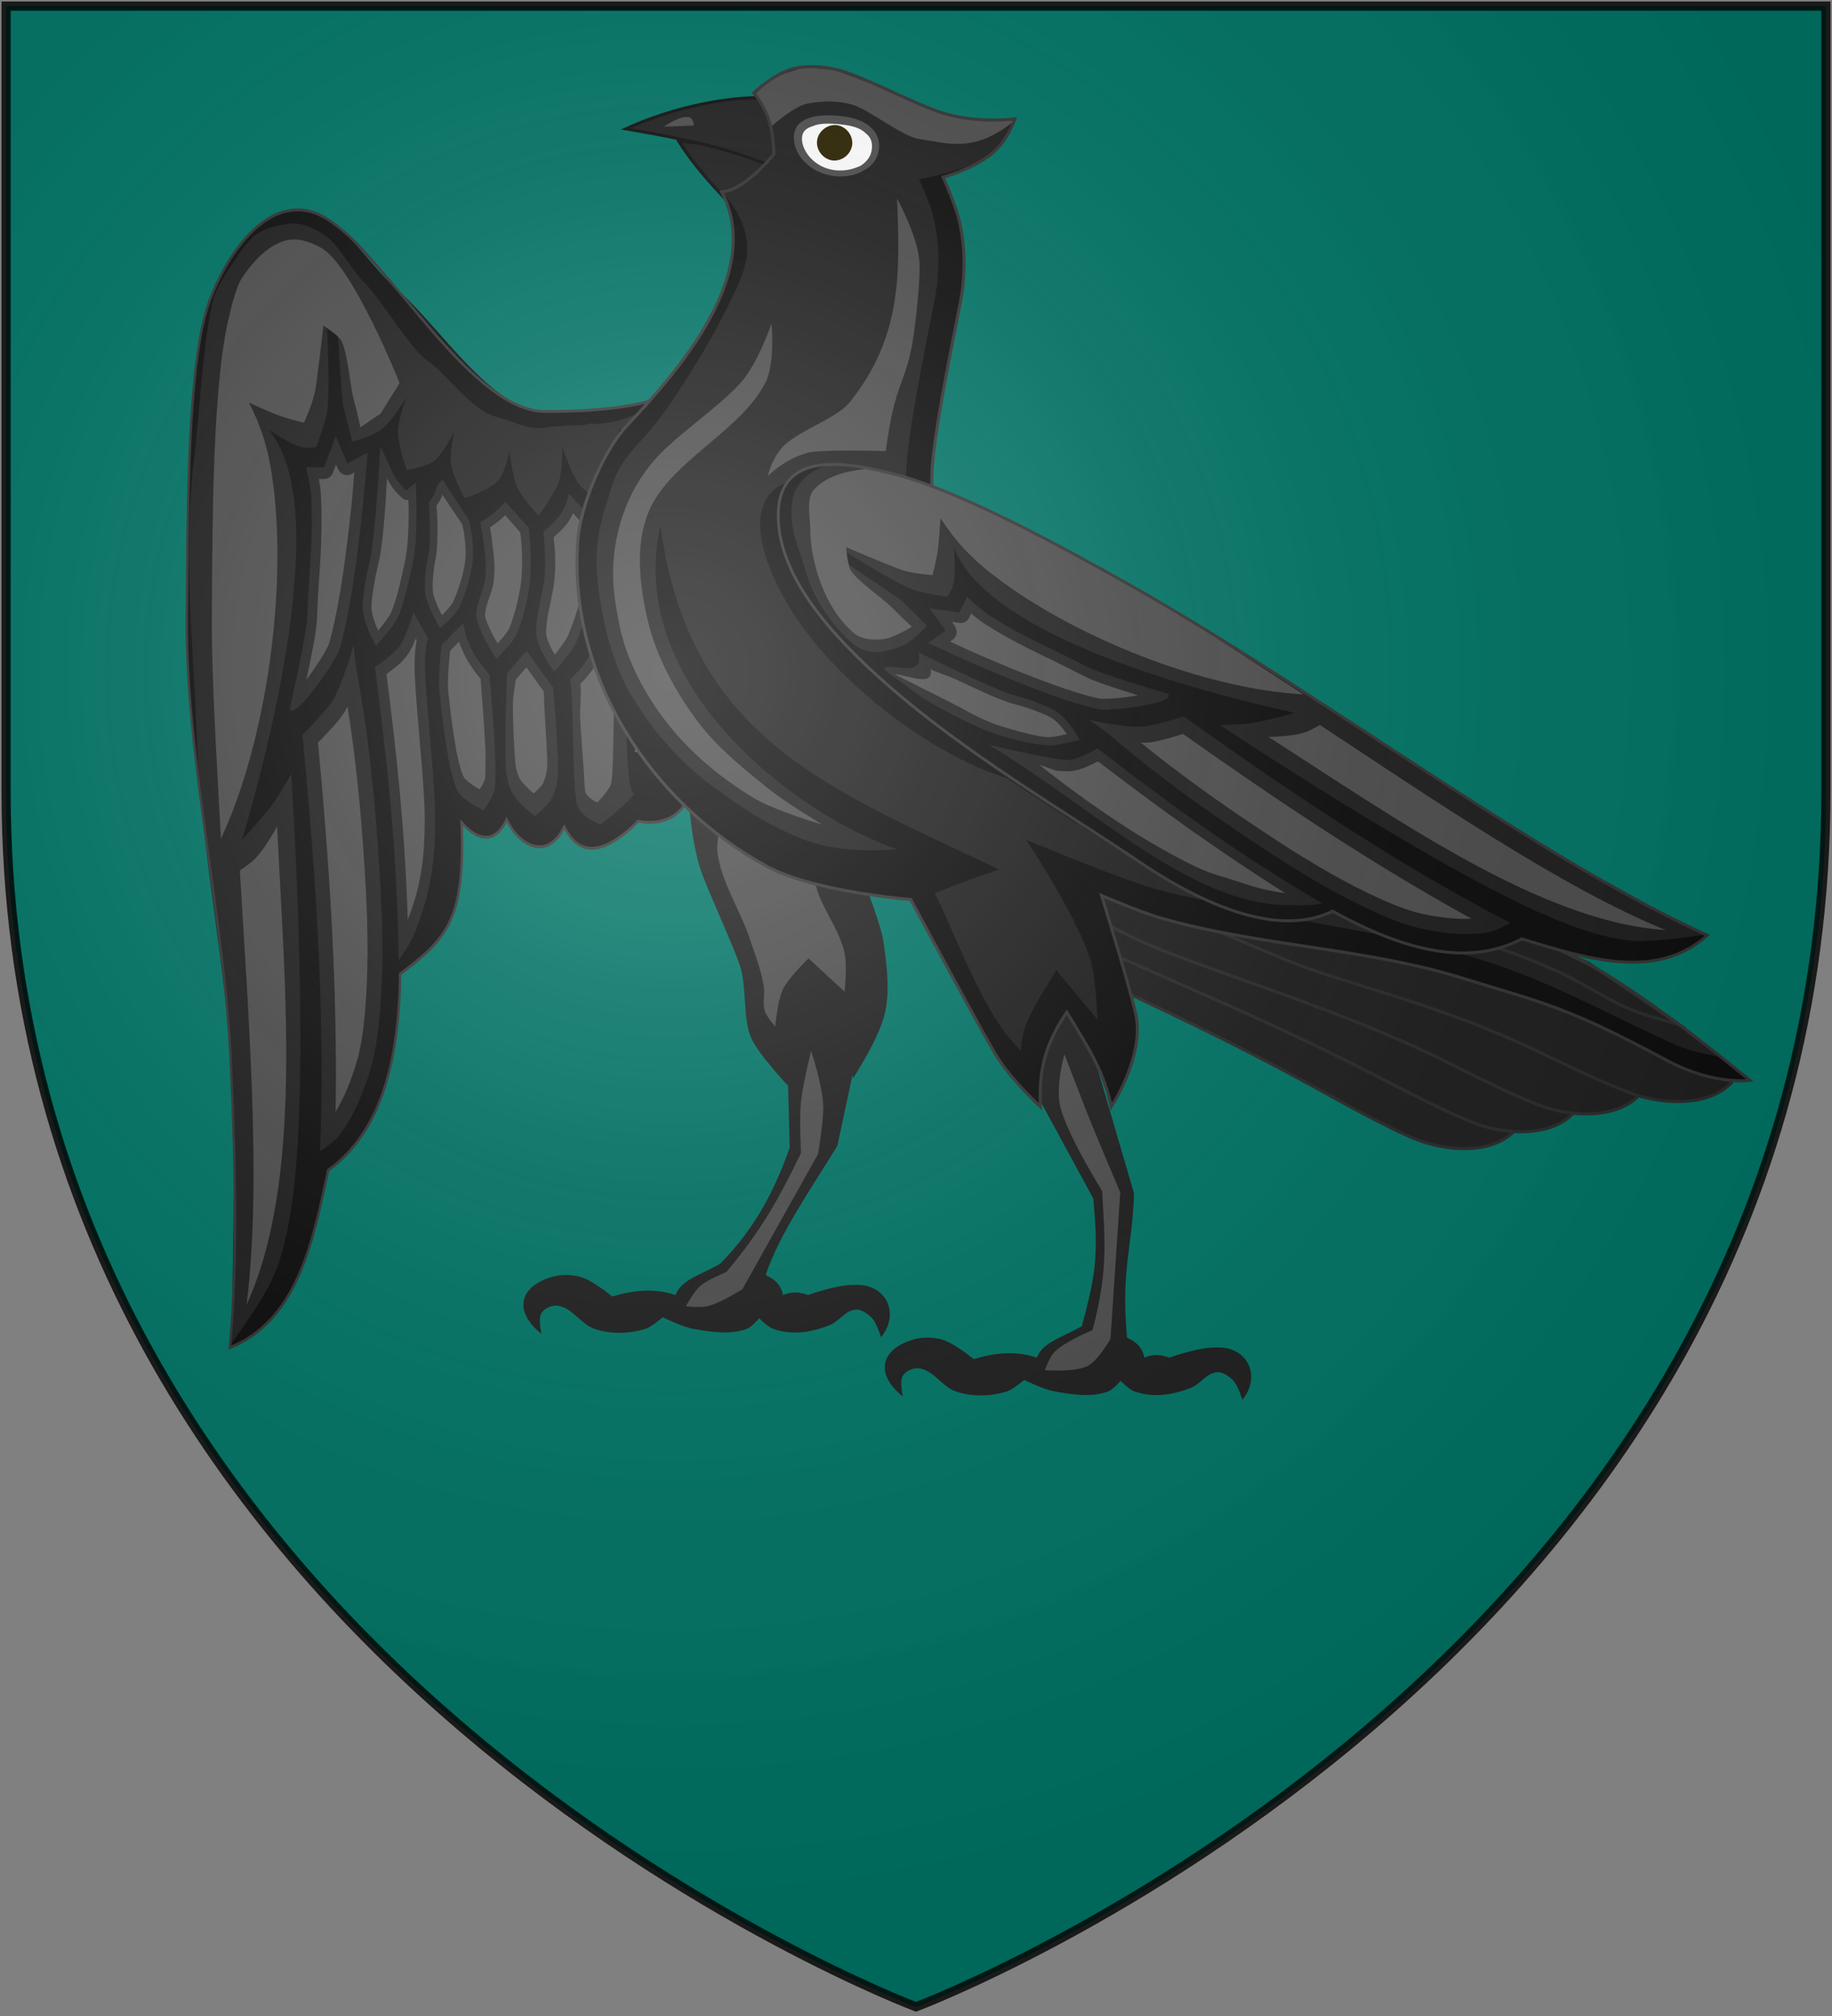 <?xml version="1.0" encoding="utf-8"?>
<!-- Generator: Adobe Illustrator 25.3.0, SVG Export Plug-In . SVG Version: 6.00 Build 0)  -->
<svg version="1.1" id="Layer_1" xmlns="http://www.w3.org/2000/svg" xmlns:xlink="http://www.w3.org/1999/xlink" x="0px" y="0px"
	 viewBox="0 0 600 660" style="enable-background:new 0 0 600 660;" xml:space="preserve">
<rect x="0" y="0" width="600" height="660" fill="#808080" stroke="none"/>
<style type="text/css">
	.st0{fill:#007365;}
	.st1{fill:#0C0C0C;}
	.st2{fill:#1E1E1E;}
	.st3{fill:#1668E2;}
	.st4{fill:#4286EC;}
	.st5{fill:#4C4C4C;}
	.st6{fill:none;stroke:#333333;stroke-miterlimit:10;}
	.st7{fill:#1E1E1E;stroke:#2B2B2B;stroke-miterlimit:10;}
	.st8{fill:#1E1E1E;stroke:#0F0F0F;}
	.st9{fill:#FFFFFF;}
	.st10{fill:#2B2200;}
	.st11{opacity:0.8;}
	.st12{fill:url(#shield_2_);stroke:#000000;stroke-width:3;}
</style>
<g id="bg">
	<path id="shield" class="st0" d="M2,2v257c0,286,298,398,298,398s298-112,298-398V2H2z"/>
</g>
<g id="layer1" transform="translate(-472.603,278.272)">
	<g id="g34921" transform="translate(0,-7.906)">
		<g id="g28316" transform="translate(0,-1)">
		</g>
		<g id="g28303" transform="translate(0,-1)">
		</g>
	</g>
	<g id="g6659" transform="translate(0,-0.027)">
		<g id="g6663" transform="translate(0,10.802)">
		</g>
	</g>
	<g id="g11618-9-0-2" transform="matrix(1.127,0,0,1.127,186.794,233.424)">
	</g>
	<g id="g6663-8" transform="matrix(1.145,0,0,1.145,1430.151,21.315)">
	</g>
	<g id="g4394">
		<g id="g6005" transform="translate(1070.981,319.415)">
			<g id="g4085">
				<g id="g5921" transform="matrix(-0.426,0.769,0.661,0.543,360.629,-2077.113)">
					<path id="path4466" class="st1" d="M1954.4,178.5c3.5-9.1,3.1-7,22.6-18.7c14.8-8.8,30.6-30.3,38.6-41.7
						c12.6-17.8,0.4-51.7-0.2-73.4c-0.3-11.8-4.9-24-3.9-35.8c2.5-28.5,40.3-29.5,58.1-24.5c24.3,6.9,65.8,33.9,92.5,50.7
						c41.3,26.1,77.6,68.4,119.4,98.8c28.9,21,57.1,40.1,83.7,53.5c-23.8,17.5-49.7,8.8-75.5,0c-23.8,10.8-48.9,3.7-74.7-12.5
						c-21.4,9.2-31.4,12.2-59.1-7.6c1.3,7.5-0.7,15.6-11.7,14.8c4.6,8.8,2.6,21.7-11.7,21c5.4,11.3-2,19-19.5,24.1
						c0,0-4.2,9.9-13.3,12.2c-16.1,4.2-45.3-15.5-64.7-26.9c-11.6,5.5-21.5,6.4-42.5-17c0,0-10.9,6.4-18.7,5.5
						c-6.2-0.8-14.1-2.3-17.1-7.8C1954.3,188.9,1952.6,183.2,1954.4,178.5L1954.4,178.5z"/>
					<g id="g5400">
						<path id="path5239" class="st2" d="M2087.3,27.6c-0.9,7.4-1.4,15.1-6.5,19.4c0,0-7.1-1.2-11.3-2.4c-8-2.4-35.3-23.3-35.3-23.3
							s5.3,9.1,9.7,12.6c3,2.4,17.2,12.9,19.1,15.1c2.9,3.5,7.7,9.3,7.7,9.3s-6.4,5.9-10.9,7.7c-4.8,1.9-15.4,2.4-15.4,2.4
							s8.6,1,12.6,3.6c3.6,2.4,8.9,10.1,8.9,10.1s-5.6,6.2-9.3,7.7c-4.1,1.7-13.4,1.2-13.4,1.2s7.4,2.5,10.1,4.9
							c3.5,3.1,6.9,11.3,6.9,11.3s-8.3,7.1-13.4,8.1c-3.6,0.7-10.9-1.6-10.9-1.6s6.5,5.6,8.5,9.3c2.1,3.8,3.2,12.6,3.2,12.6
							s-10.4,1.5-15.4,0.4c-3.8-0.9-10.5-5.3-10.5-5.3s5.7,7.9,6.9,12.6c0.9,3.5,0,10.9,0,10.9s-9.4,0.9-13.8-0.4
							c-4.5-1.3-12.2-7.3-12.2-7.3s6,15.4,6.9,19c-2.6,5.9-19.3,4.2-21.4-3.6c-1-3.6-0.5-6.2,8.4-13.8c8.9-5.7,17.7-20.6,24.1-27.2
							c4.2-4.4,5.4-11.6,7.8-17.2c4.9-11.3-0.2-23.1,0.6-35.4c0.5-8-7-27.8-7.7-35.8c-0.6-7-5.1-16-4.3-23c0.5-4.5,1.6-9.4,4.5-13
							c3.7-4.6,9.6-10.2,15.4-11.3c5.1-1,19.8-2.6,24.9-1.3c13.2,3.3,39.3,18,51.7,23.6c30.5,13.8,53.4,33.9,83.2,55.1
							c33.2,23.6,63.2,57.3,96.8,80.3c23.2,15.9,70.2,44.2,70.2,44.2s-18.3,2.4-27.4,1.9c-10.9-0.6-23-5.1-33.6-10.1
							c-43.4-20.2-120.1-78.8-120.1-78.8s8.4,0,12.5-0.5c6.3-0.8,18.7-3.8,18.7-3.8c-28.7-7-61.9-17.2-87.2-30.3
							C2105.7,54.9,2090.3,42.1,2087.3,27.6L2087.3,27.6z"/>
						<path id="path5243" class="st3" d="M1984.1,183.7c0,0,14.6,13.7,23.3,18.1c5.5,2.8,15.9,5.4,22.1,6c3.4,0.3,11.7-3.5,11.7-3.5
							s-2.1-5.7-5.2-10.8c-2.1-3.5-11-8.8-14.3-11.2c-4.7-3.3-11.8-7.7-17.3-9.5c-4.6-1.5-12.1-2.6-12.1-2.6l0.9,11.7L1984.1,183.7z
							"/>
						<path id="path5245" class="st3" d="M2014.8,170.3c0,0,12.1,11.5,21.6,16.4c5.5,2.8,10.2,5.7,16.2,6.9c4,0.8,14.3-0.9,14.3-0.9
							s-2.7-11.3-6.5-15.5c-3.1-3.5-7.6-4-11.9-6c-7.1-3.4-14.7-11.2-14.7-11.2c-6.8,1.7-13.5,2.5-20.3-0.4L2014.8,170.3z"/>
						<path id="path5245-1" class="st2" d="M2035.6,154.3c0,0,10.4,9.2,20.2,13.4c5.7,2.4,13.4,3.8,19.5,4.6
							c4,0.5,14.1-1.9,14.1-1.9s-1.9-8.7-6-12.7c-3.4-3.2-12.3-5.6-16.7-7.3c-7.4-2.9-15.5-10.1-15.5-10.1
							c-6.6,2.2-10.3,3.9-17.3,1.5L2035.6,154.3z"/>
						<path id="path5245-10" class="st2" d="M2053.5,134.6c0,0,8.1,7.2,16.7,11.1c5,2.2,11.7,4.2,17.1,4.8
							c3.5,0.4,12.3-2.2,12.3-2.2s-3.3-10.5-7-14.3c-3-3-9.4-2.9-13.2-4.4c-6.5-2.6-15.9-12.6-15.9-12.6c-3.6,2.2-6.7,3.3-12,4.8
							L2053.5,134.6z"/>
						<path id="path5245-10-1" class="st2" d="M2065.7,112.9c0,0,5.9,7.1,13.4,9.9c4.4,1.6,10.3,2.9,14.8,3.1
							c3,0.1,10.3-2.6,10.3-2.6s-3.4-8.8-6.8-11.7c-2.7-2.4-7.7-4.7-11.1-5.8c-5.7-1.8-16.2-10-16.2-10c-5.3,1.2-5.5-1.3-10,0.3
							L2065.7,112.9z"/>
						<path id="path5245-10-1-5" class="st2" d="M2067.5,87.6c0,0,14.8,11.1,24.7,14.3c5.7,1.8,13.9,4.8,19.9,5
							c3.9,0.1,12.6-2.1,12.6-2.1s-3-7.8-7.4-11.3c-3.6-2.8-11.5-5.5-15.9-6.8c-7.4-2.1-35.9-17.9-35.9-17.9c2.6,6.6,6.6,9.9,6.5,17
							L2067.5,87.6z"/>
						<path id="path5348" class="st2" d="M2163.6,87.2c0,0-24.8-7.8-31-11.4c-13.1-7.6-24.1-12.4-36.2-21.4c-2.7-2-7.1-7.1-7.1-7.1
							l-4.3,6.2l-11.9-1.9l5.2,9.1l-8.1,4.8c0,0,43.4,22.9,64.8,27.6C2139.7,94,2168.2,90.9,2163.6,87.2L2163.6,87.2z"/>
						<path id="path5350" class="st3" d="M2093.6,213.1c-17.1,18.7-32.8,8.6-53.4-3.4c0,0,5.3,0.2,6.2-1.7c2-4-2.4-11-2.4-11
							s7.9,2.3,13.4,2.4c3.5,0.1,10.3-0.3,10.3-0.3C2077.4,202.8,2084.7,208.1,2093.6,213.1z"/>
						<path id="path5352" class="st2" d="M2104.6,220.8c4.1,0.2,18.4-5.8,18.4-5.8s2.8-7.7,0-11.6c-3.7-5.1-34.6-24-35-26.3
							c-7.8,2.9-14,2.6-19.6,1.2l4.8,17.2C2073.1,195.5,2113.9,220.8,2104.6,220.8z"/>
						<path id="path5354" class="st2" d="M2090,157l4.4,16c0,0,20.5,16.6,25.8,18.8c2.4,1,5,1.7,7.5,1.6c3-0.1,8.7-2.4,8.7-2.4
							s0.2-8-1.2-11.6c-1-2.5-2.7-4.7-4.8-6.4c-5.1-4.3-29-18.4-29-18.4L2090,157z"/>
						<path id="path5356" class="st2" d="M2106,149c0,0,20.9,16.8,27,20.3c2,1.1,3.8,2.7,6,3.2c2.6,0.6,8,0,8,0s2.1-8.2,0.8-12
							c-2.2-6.4-19.8-21.2-25-25.5c-4.3-3.6-14-8-14-8l-11.6,3.2C2104.7,138,2104.4,143.2,2106,149L2106,149z"/>
						<path id="path5358" class="st2" d="M2110,121c0,0,4.8,1.2,11.8,6.3c11.5,8.5,28.7,23.4,39.1,30.1c5.7,3.7,11.7,7.2,18,9.6
							c6.8,2.6,14,4.4,21.2,5.2c5,0.5,11.2-0.4,11.2-0.4c-32.8-21.8-56.7-42.6-80.1-63.3c0,0-8.2,4.1-12.4,4.4
							c-4.5,0.4-12.8-1.6-12.8-1.6L2110,121z"/>
						<path id="path5360" class="st2" d="M2129.9,97.1c0,0,5.2,4.1,7.6,6.6c16.1,16.3,33.9,30.9,52.2,44.7c12.1,9.2,24.7,18,38,25.1
							c7,3.7,14.3,7.3,22,9.2c8.7,2.1,17.8,3.2,26.7,2c3.4-0.5,9.8-3.6,9.8-3.6c-41.1-23.7-79.7-53.4-117.7-84.5
							c0,0-12.7,3.6-17.3,3.8C2143.1,100.5,2129.9,97.1,2129.9,97.1z"/>
					</g>
					<g id="g5897">
						<path id="path5452" class="st4" d="M1996.7,175.3l0.5,6.4c0.1,2-1.2,3.8-3.2,4.2l-1.1,0.2c1.1,0.9,1,0.9,2.2,2
							c4.6,3.9,10.5,8.4,14.2,10.3c4.5,2.3,15.2,5,20.6,5.5c0,0,3.1-0.5,5.4-1.4c0.4-0.1,0.4-0.2,0.7-0.3c-0.8-1.9-2-4.3-3.4-6.5
							c-0.3-0.4-2.9-2.9-5.6-4.9s-5.7-3.9-7.6-5.2c-4.4-3.2-11.7-7.4-16.3-9C2001,175.9,1999.2,175.7,1996.7,175.3z"/>
						<path id="path5473" class="st4" d="M2032.6,164.2c-4.6,1-9.5,1.6-14.5,0.7l0.4,3.5c1.5,1.4,11.9,10.8,19.7,14.9
							c5.6,2.9,9.9,5.5,15.2,6.5c0.8,0.2,4.5,0.1,7.5-0.2c0.5-0.1,0.5-0.1,1-0.1c-0.2-0.8-0.2-0.7-0.5-1.6c-1.1-3.2-2.8-6.8-3.9-8
							c-2-2.2-5.7-2.7-10.7-5.1C2039.9,171.4,2034.5,166.1,2032.6,164.2z"/>
						<path id="path5493" class="st4" d="M2050.3,202.2c0.6,2.2,0.9,4.7-0.4,7.4c-0.2,0.3-0.4,0.5-0.6,0.7c7.2,4.1,14,7.6,19.7,8.7
							c6.4,1.2,11.9,0.1,18.2-5.3c-6.9-4-13.1-7.9-20.2-10.9c-1.2,0.1-6.1,0.3-9.5,0.3C2055,203.1,2052.6,202.6,2050.3,202.2z"/>
						<path id="path5515" class="st5" d="M2086.7,181.6c-4.7,1.4-8.9,1.8-12.8,1.5l2.7,9.6c0.9,0.6,3.1,1.9,7.2,3.9
							c4.9,2.3,22.2,14.2,25.5,14.4c1.2,0.1,4-0.3,6.2-0.8c0.7-0.2,1.3-0.3,1.8-0.4c0.2-0.6,0.3-0.7,0.4-1.6c0.3-2,0-3.9-0.3-4.3
							c-0.3-0.4-1.9-1.8-3.9-3.2c-2-1.3-15.7-12.3-18.1-13.7s-4.8-2.7-6.7-3.9C2088.1,182.6,2087.4,182.1,2086.7,181.6z"/>
						<path id="path5536" class="st5" d="M2050.3,144.8c-2.3,0.8-4.5,1.6-7,2c-1.5,0.2-3,0.3-4.7,0.1l0.7,5.2
							c1.6,1.3,10,8.4,18,11.9c5,2.1,12.5,3.6,18.4,4.3c0.8,0.1,4.5-0.2,7.4-0.7c0.5-0.1,0.8-0.1,1.2-0.2c-0.1-0.2,0-0.2-0.1-0.4
							c-0.9-2.4-2.3-5.1-3.6-6.3c-0.8-0.7-3.6-2.2-6.6-3.3c-3-1.1-6.3-2.1-8.8-3.1C2058.1,151.5,2052.4,146.7,2050.3,144.8
							L2050.3,144.8z"/>
						<path id="path5557" class="st5" d="M2062.7,121.3c-2.2,1.1-4.6,2.1-7.2,2.9l1.4,8.4c1.2,1.1,7.7,6.6,14.8,9.8
							c4.6,2,11.3,4,16,4.5c0.6,0.1,3.7-0.3,6.2-0.9c0.5-0.1,0.5-0.1,0.9-0.2c-0.3-0.8-0.3-0.9-0.7-1.9c-1.2-2.9-3.1-6.3-4.1-7.4
							c-0.6-0.6-2.3-1.3-4.5-1.8c-2.3-0.5-4.9-0.7-7.5-1.8c-4.2-1.7-8.1-5-11.4-8C2065,123.6,2063.7,122.3,2062.7,121.3z"/>
						<path id="path5578" class="st5" d="M2101,158.8l-6.1,1.3l2.9,10.5c0.7,0.5,1.8,1.3,4.1,2.9c2.9,2,15.5,11.9,17.6,12.7
							c2.1,0.9,4.1,1.4,5.8,1.4c0.5,0,2.7-0.5,4.3-1.1c0.2-0.1,0.2-0.1,0.4-0.1c0-0.6,0-0.6,0-1.4c-0.1-2.3-0.5-5.1-0.8-5.9
							c-0.7-1.7-2-3.4-3.6-4.7c-1.8-1.5-15.1-11.5-18.8-13.1C2103.6,159.8,2101.7,159.1,2101,158.8z"/>
						<path id="path5599" class="st5" d="M2108.4,131l-4.8,1.3c3.9,5.7,4.8,10.4,5.7,14.4c1.1,0.7,18,14.4,23.4,17.5
							c2.4,1.4,4,2.6,5.1,2.9c0.4,0.1,2.4,0.2,3.9,0.1c0,0,0,0,0.1,0c0.1-0.7,0.2-0.7,0.3-1.6c0.3-2.3,0.3-5.1,0.1-5.7
							c-1.9-5.4-16.4-17.6-21.6-22C2117.4,135.4,2110.2,131.8,2108.4,131L2108.4,131z"/>
						<path id="path5680" class="st5" d="M2064.6,98.9l3.9,12.4c0.5,0.6,5.6,6.4,11.7,8.6c4,1.5,9.8,2.7,13.8,2.9
							c0.4,0,3.2-0.5,5.3-1.1c0.3-0.1,0.3-0.1,0.6-0.2c-0.3-0.6-0.2-0.6-0.6-1.4c-1.2-2.4-3-5.2-3.9-6c-2.1-1.8-7-4.2-9.9-5.2
							c-3.6-1.2-7.6-3.8-11.1-6.1c-2.9-2-4.6-3.3-5.2-3.8c-1.4,0.1-2.9,0.3-3.8,0.1C2065,98.9,2064.9,98.9,2064.6,98.9z"/>
						<path id="path5701" class="st5" d="M2073.1,77c1.2,2.5,2.1,5.4,2.1,9c0,0.9-0.3,1.7-0.9,2.3c1.4,1,1.5,1.2,3.6,2.5
							c4.8,3.1,10.9,6.6,15.3,8c5.8,1.9,14,4.7,19,4.9c1.3,0,4.4-0.4,7-0.9c0.3-0.1,0.3-0.1,0.6-0.1c-0.1-0.2-0.1-0.2-0.2-0.4
							c-1.2-2.2-3-4.7-4.5-5.9c-2.5-2-10.6-5-14.8-6.2c-4.7-1.3-13.3-5.7-21.4-10C2075.9,78.5,2075.6,78.3,2073.1,77z"/>
						<path id="path5722" class="st5" d="M2089.7,53.9l-1.3,1.8c-0.9,1.4-2.6,2.1-4.2,1.8l-2.9-0.5l0.7,1.2c1.2,2,0.5,4.6-1.5,5.8
							l-1.3,0.7c3.9,2,7.6,4.1,17.2,8.5c13.4,6.3,29.7,13.1,39.5,15.3c-0.1,0,2.8,0.2,5.9,0c2.9-0.2,6.4-0.5,9.7-1
							c-1.2-0.4-1.2-0.4-2.5-0.8c-7-2.4-14.5-5-18.5-7.4c-12.9-7.5-24.1-12.4-36.6-21.7C2092.4,56.6,2091,55.2,2089.7,53.9z"/>
						<path id="path5743" class="st5" d="M2130.5,113.7c-0.9,0.4-1,0.5-2.2,1c-2.7,1.1-5.8,2.4-9.1,2.6c-2,0.2-4.1,0-6.1-0.3
							l0.2,0.6c2.1,0.8,5.8,2.3,11.1,6.2c11.8,8.7,29.1,23.6,38.9,30c5.6,3.6,11.3,6.9,17.2,9.2c5.4,2.1,11.1,3.5,16.8,4.3
							C2171.1,149,2150.2,131.2,2130.5,113.7z"/>
						<path id="path5764" class="st5" d="M2167,103.3c-1.3,0.4-1.8,0.5-4,1.1c-3.9,1-7.9,2-11.6,2.2c-0.7,0-1.4-0.1-2.1-0.1
							c13.8,13.2,28.7,25.4,44.1,37c12,9.1,24.4,17.7,37.3,24.6c6.9,3.7,13.7,7,20.5,8.6c6.6,1.6,13.2,2.5,19.6,2.2
							C2234.7,156.7,2200.5,130.7,2167,103.3z"/>
						<path id="path5767" class="st5" d="M2201.4,105.2c14.7-0.1,16.8-2.1,21.8-4.4c39.1,29.3,86.5,66.7,125.5,84.2
							C2298.8,180.9,2246.9,138.4,2201.4,105.2L2201.4,105.2z"/>
						<path id="path4466-0-0" class="st5" d="M2043.7,26.5c0,0,13.7,6.5,20.3,9.2c4.6,1.9,12.8,2.5,12.8,2.5s1.9-4.4,3.2-7.8
							c1.6-4.1,4.1-14.7,4.1-14.7c4.6,9.5,9.3,15.9,18.5,24c27.2,24,75.6,45.7,115.9,48.7c-19.7-14.5-44.1-33.1-63.3-45.3
							c-26.6-16.8-68.2-43.8-92.5-50.7c0,0-8.7-2.9-13.1-2.6c-7.7,0.6-16,2.7-21.7,7.8c-3.7,3.4-5.6,8.6-6.4,13.5
							c-2.4,14.2,20.7,52.2,20.7,52.2l13.5-0.7l8.9-4.3c0,0-2.5-2.5-6.8-7.8c-2.6-3.2-13.2-11.6-14.2-15.7
							C2043.1,32.8,2043.7,26.5,2043.7,26.5L2043.7,26.5z"/>
						<path id="path5787-3-6-2" class="st2" d="M2026.1,152.1c0,0,0.4-3.1-0.1-5.6c-1-4.4-4.7-10.9-9.2-13
							c-10.5-1.9-11.8,7.5-8,13.5c1.2,1.9,3.8,3,6.1,3.7C2018.3,151.8,2026.1,152.1,2026.1,152.1L2026.1,152.1z"/>
						<path id="path5787-3-6-2-6" class="st2" d="M2043.9,133.4c0,0,0-3.1-1-5.5c-1.6-4.2-6.2-10.1-11-11.5
							c-10.7-0.3-10.6,9.1-5.9,14.5c1.5,1.7,4.2,2.4,6.6,2.8C2036.2,134.2,2043.9,133.4,2043.9,133.4L2043.9,133.4z"/>
						<path id="path5787-3-6-2-6-8" class="st2" d="M2057.9,106.9c0,0-1.3-2.8-3.1-4.7c-3.2-3.2-9.8-6.8-14.7-6.2
							c-9.9,4-6.1,12.6,0.4,15.6c2,1,4.8,0.5,7.2-0.1C2051.1,110.7,2057.9,106.9,2057.9,106.9L2057.9,106.9z"/>
						<path id="path5787-3-6-2-6-8-6" class="st2" d="M2062.8,82.5c0,0-1.5-2.7-3.4-4.5c-3.4-3-10.2-6.1-15.1-5.2
							c-9.6,4.7-5.2,13,1.4,15.6c2.1,0.8,4.8,0.2,7.2-0.6C2056.2,86.8,2062.8,82.5,2062.8,82.5L2062.8,82.5z"/>
					</g>
					<path id="path4466-0" class="st6" d="M1954.4,178.5c3.5-9.1,3.1-7,22.6-18.7c14.8-8.8,30.6-30.3,38.6-41.7
						c12.6-17.8,3.5-52.5-0.2-73.4c-2.4-13.6-4.9-24-3.9-35.8c2.5-28.5,40.3-29.5,58.1-24.5c24.3,6.9,65.8,33.9,92.5,50.7
						c41.3,26.1,77.6,68.4,119.4,98.8c28.9,21,57.1,40.1,83.7,53.5c-23.8,17.5-49.7,8.8-75.5,0c-23.8,10.8-48.9,3.7-74.7-12.5
						c-21.4,9.2-31.4,12.2-59.1-7.6c1.3,7.5-0.7,15.6-11.7,14.8c4.6,8.8,2.6,21.7-11.7,21c5.4,11.3-2,19-19.5,24.1
						c0,0-4.2,9.9-13.3,12.2c-16.1,4.2-45.3-15.5-64.7-26.9c-11.6,5.5-21.5,6.4-42.5-17c0,0-10.9,6.4-18.7,5.5
						c-6.2-0.8-14.1-2.3-17.1-7.8C1954.3,188.9,1952.6,183.2,1954.4,178.5L1954.4,178.5z"/>
				</g>
				<g id="g6313" transform="translate(-2480.581,-476.932)">
					<path id="path5172-2-3" class="st2" d="M2253.6,269.9c-0.5,18.2-4.3,24-2.3,47.3c3.4,1.4,5.2,3.7,5.7,6.5
						c3.2-1.3,5.7-0.9,8.2,0c0,0,9.7-3.5,15.2-3.3c10.5-0.6,15,9.5,8.7,17.1c0,0-1.4-4.6-3-6.3c-1.4-1.4-3.4-2.9-5.4-2.7
						c-3.4,0.3-5.3,3.9-8.7,5.2c-6.1,2.3-12,3.2-18.2,1.1c-1.8-0.6-4.6-3.5-4.6-3.5s-2.4,2.9-4.1,3.5c-5.4,2-11.7,1-17.4,0
						c-3.5-0.6-10.1-3.8-10.1-3.8s-3.5,3.1-5.7,3.8c-5.3,1.6-11.3,1.8-16.6,0c-4.5-1.5-7.4-7.1-12.2-7.6c-1.9-0.2-4.1,0.8-5.2,2.4
						c-1.2,1.9,0,6.8,0,6.8c-9.1-7.1-7.7-15.7,4.1-18.8c2.9-0.7,6.1-0.6,9,0.3c3.8,1.1,10.1,6.3,10.1,6.3c6.9-2.1,13.8-2.8,20.7-0.5
						c1.9-5.1,8.6-6.7,14.7-10.3c5.2-18.7,5.2-24.9,3.8-41.7l-23.4-43.1l6.2-35L2239,220L2253.6,269.9z"/>
					<path id="path6311" class="st5" d="M2240,314.7c5.7-21.1,3.7-32.4,3.2-45.5c0,0-11.7-18.7-13.8-27.9
						c-1.5-6.6,1.4-16.9,1.4-16.9s4.9,12.7,7.4,19.1c3.5,8.8,10.9,26.1,10.9,26.1l-3.2,48c0,0-4,7-7.4,8.8
						c-4.2,2.2-14.1,1.4-14.1,1.4s1.6-4.4,3.2-6C2231,318.4,2240,314.7,2240,314.7z"/>
				</g>
				<g id="g6307" transform="translate(-2474.437,-491.425)">
					<path id="path5172-2-3-1" class="st2" d="M2134.7,269.4l-0.8-30l7.6-25.5l17.7,13.3l-8.9,41.7c-8.9,14.4-19.1,29.1-23.5,42.3
						c3.4,1.4,5.2,3.7,5.7,6.5c3.2-1.3,5.7-0.9,8.2,0c0,0,9.7-3.5,15.2-3.3c10.5-0.6,15,9.5,8.7,17.1c0,0-1.4-4.6-3-6.3
						c-1.4-1.4-3.4-2.9-5.4-2.7c-3.4,0.3-5.3,3.9-8.7,5.2c-6.1,2.3-12,3.2-18.2,1.1c-1.8-0.6-4.6-3.5-4.6-3.5s-2.4,2.9-4.1,3.5
						c-5.4,2-11.7,1-17.4,0c-3.5-0.6-10.1-3.8-10.1-3.8s-3.5,3.1-5.7,3.8c-5.3,1.6-11.3,1.8-16.6,0c-4.5-1.5-7.4-7.1-12.2-7.6
						c-1.9-0.2-4.1,0.8-5.2,2.4c-1.2,1.9,0,6.8,0,6.8c-9.1-7.1-7.7-15.7,4.1-18.8c2.9-0.7,6.1-0.6,9,0.3c3.8,1.1,10.1,6.3,10.1,6.3
						c6.9-2.1,13.8-2.8,20.7-0.5c1.9-5.1,8.6-6.7,14.7-10.3C2123.7,295.5,2130.1,282.6,2134.7,269.4L2134.7,269.4z"/>
					<path id="path6305" class="st5" d="M2113.9,310.2c11.7-13.7,17.9-25.3,24.5-39c0,0-0.6-11.3,0-16.9c0.6-5.6,3.3-16.5,3.3-16.5
						s3.8,11.2,4,18.2c0.1,4.5-1.7,15.5-1.7,15.5l-24.8,44.3c0,0-7.4,4.7-11.6,5.6c-2.3,0.5-6.9,0-6.9,0s2.6-4.8,4.6-6.6
						C2107.7,312.7,2113.9,310.2,2113.9,310.2L2113.9,310.2z"/>
				</g>
				<g id="g3358" transform="translate(-4.5066287e-6,-28)">
					<g id="g6115" transform="translate(-2473.664,-468.62)">
						<path id="path6111" class="st2" d="M2133.4,254.4c0.2-9.9,1.2-19.8,7.9-29.7c7.5,9.7,11.5,18.6,13.4,27.2
							c0,0,8.6-13.1,10.4-21.3c1.7-7.5,0.6-15.4-0.4-23c-0.9-7-8.4-24.1-10.6-33.4c-3.7-15.7-2.4-23-2.4-23l-50.1-20.5
							c0,0-3.6,30.5,2.9,52.2c2,6.5,11.5,26.5,13.4,33.1c1.9,6.8,0.7,15.9,3.3,22.5C2123.3,243.7,2133.4,254.4,2133.4,254.4
							L2133.4,254.4z"/>
						<path id="path6113" class="st5" d="M2110.7,171.3c0,0-0.8,4.8-0.4,7.1c1.5,9.8,7.3,18.3,10.5,27.7c1.7,5.1,3.7,10.2,4.6,15.5
							c0.5,2.8-0.5,5.7,0.4,8.4c0.6,1.9,3.4,5,3.4,5s0.7-8.4,2.5-12.2c1.9-3.9,8.4-10.1,8.4-10.1l11.8,10.9c0,0,0.9-8.5,0-12.6
							c-1.5-7.2-6.4-13.2-8.8-20.1c-0.9-2.7-2.1-8.4-2.1-8.4s-10,0.9-14.3-0.4C2120.5,180.3,2110.7,171.3,2110.7,171.3L2110.7,171.3
							z"/>
					</g>
					<g id="g6299" transform="matrix(0.991,0.131,-0.131,0.991,-2444.556,-724.161)">
						<path id="path6119-0-3-8" class="st7" d="M2193.5,170.7c9.2,0.5,23.8,0.5,52.6,10c20.1,6.6,46.9,14.5,81.3,28
							c9.7,3.8,26.2,10.3,34.6,12c10.9,2.2,24.2,0.5,29.8-7.6l-62.3-27.8l-71.4-20L2193.5,170.7z"/>
						<path id="path6119-0-3" class="st7" d="M2211,167.5c9.3,0.2,24.4,0.2,53.4,8.9c20.2,6,46.6,13,81.4,25.5
							c9.8,3.5,26.5,9.6,34.9,11.1c10.9,1.9,24.2-0.1,29.6-8.4l-63-26.1l-94.9-24L2211,167.5z"/>
						<path id="path6119-0" class="st7" d="M2228.2,153.6c9.3,0.1,7.3,6.5,36.4,14.9c20.3,5.8,67,13.2,101.9,25.3
							c9.9,3.4,26.6,9.3,35,10.7c11,1.8,24.2-0.4,29.5-8.7l-63.3-25.3l-121-27L2228.2,153.6z"/>
						<path id="path6119" class="st7" d="M2260.4,156.1c9.3-0.1,20.7,3.7,50,11.6c20.4,5.4,50.7,7.4,85.7,18.9
							c9.9,3.2,26.8,8.9,35.2,10.1c11,1.6,24.2-0.8,29.3-9.2l-63.8-24.3l-72.4-16L2260.4,156.1z"/>
					</g>
					<g id="g6103" transform="matrix(0.991,0.131,-0.131,0.991,-2444.556,-738.161)">
						<g id="g5259-4-5" transform="matrix(1.103,0.31,-0.258,0.999,313.925,-589.113)">
							<path id="path5221-87-6" class="st8" d="M1632,45.6c-8.6-3.8-16.8-8-23.6-13.3c7.6-3.3,17.7-4.4,26.9-6.3l4.1,10.5L1632,45.6
								z"/>
							<path id="path5221-8-2-4-9" class="st5" d="M1639.5,35l-7.6,10.6c-8.6-3.8-16.8-8-23.6-13.3L1639.5,35z"/>
							<path id="path5221-8-6-1" class="st8" d="M1632,45.6c-8.6-3.8-16.8-8-23.6-13.3c7.6-3.3,17.7-4.4,26.9-6.3l4.1,10.5
								L1632,45.6z"/>
						</g>
						<path id="path6099" class="st8" d="M2118.2-52.1c-19.1-5.7-33.2-7-56.3-7.9c19.5-12.2,39.5-16.3,47.5-16.3L2118.2-52.1z"/>
						<path id="path6101" class="st5" d="M2074.1-62.3c0,0,5.1-4.8,8.1-4.1c1,0.2,1.7,2.4,1.7,2.4L2074.1-62.3z"/>
					</g>
					<path id="path4663-2-2-0-3" class="st1" d="M-285.5-383.3c-4.9-9.6-7.9-19.4-7.7-30.2c0.2-12.6,6.8-44,9.2-56.4
						c1.8-9,1.9-18-0.1-27c-1.2-5.5-5.4-14.8-5.4-14.8s9.2-2.4,15.6-7.4c5.7-4.5,7.9-11.7,7.9-11.7s-11.3,1.7-23-1.7
						c-8.7-2.5-25.2-11.5-33.9-14c-4.6-1.3-9.6-1.8-14.4-1c-6.7,1.1-14.2,8.2-14.2,8.2c5.7,7.2,6.3,13.4,6.6,20
						c-4.1,5.2-11.7,12.3-17.1,12.4c14.2,27.1-15.2,59.6-31.1,76.6c-7.7,8.3-15.1,25.9-16,37.2c-3.5,44.9,23.9,86.2,61.6,106.9
						c15.4,8.5,47.4,11,47.4,11s20.9,38.9,27.4,50.1c5,8.5,15.1,17.8,15.1,17.8c-0.7-13.3,2.1-21.2,8.6-31
						c7.4,12.1,11.5,19.5,14.6,30.9c0,0,11-16.7,8-30.3c-2.4-10.5-11.2-38.8-11.2-38.8s12.6,5.4,19.2,7.3
						c32.3,9.3,66.9,9.8,98.9,19.7c25.7,8,33.5,8.9,67.3,27.1c15.2,8.1,26.9,6.4,26.9,6.4s-34.1-28.5-54.3-38.8
						c-20.3-10.3-44.5-18.5-65.3-27.8C-212.6-312.6-256.5-326.5-285.5-383.3L-285.5-383.3z"/>
					<path id="path4663-2-2-0-3-5" class="st2" d="M-193.9-297.3c-20.3,9.7-46.4-0.2-66.2-15.7c-25.1-3.7-62.1-29.9-78.8-56.4
						c-18.7-29.7-15.7-57,35.6-36.3l1.7-8.8c0.2-12.6,6.8-44,9.2-56.4c1.8-9,1.9-18-0.1-27c-1.2-5.5-4.9-13.1-4.9-13.1
						s17-3,23.5-8.1c5.7-4.5,7.9-11.7,7.9-11.7s-11.3,1.7-23-1.7c-8.7-2.5-25.2-11.5-33.9-14c-4.6-1.3-9.6-1.8-14.4-1
						c-6.7,1.1-14.2,8.2-14.2,8.2c5.7,7.2,6.3,13.4,6.6,20c-4.1,5.2-11.7,12.3-17.1,12.4c8.8,9.6,9.8,18.5,6.8,26.8
						c-4.5,12.6-22.3,43-32,53.3c-10.6,11.3-9.8,13.9-12.5,21.8c-2.6,7.6-3.8,15.8-3.1,23.7c1,12.3,4.4,27.2,10.5,38
						c6.5,11.5,15.9,22.5,26.5,30.4c10.1,7.6,20.3,14.4,32.2,18.6c12.8,4.5,29,2.6,29,2.6c-29.8-9.8-89.5-51.9-77.5-105.8
						c9.6,69.7,55,85.8,111,112.5c-5.5,1.8-11.1,3.7-21.1,7.7c8.4,17.2,16.3,40.5,28.2,51.6c0.3-9.8,5.5-16,11.6-26.4l13.5,16.3
						c0,0-0.5-12.1-1.9-18c-3.3-13.6-21.5-41-21.5-41s26.5,11.2,40.2,15.5c7.1,2.2,14.4,3.5,21.6,5.2c33,7.7,67.3,10.6,99,22.7
						c17.6,6.7,33.7,15.6,51.7,23.7c5.3,2.4,15.1,4.1,15.1,4.1l-17-12.8l-26.5-18.3l-22.2-9.9l-33.2-13.1l-55.4-23.6L-193.9-297.3z"
						/>
					<path id="path6080" class="st7" d="M-183.6-299.6c0,0-4.3,5.2-7.9,7c-4.7,2.4-10.6,3.8-15.8,3.8c-6.2,0-18.3-2.4-18.3-2.4
						c-2.4-0.2,12.1,8.1,35,11.9c21,3.5,43.1,7.9,63.6,13.9c13.8,4,26.1,8,39.1,13.9c8.4,3.8,16.1,9.3,24.6,12.7
						c4.8,1.9,14.8,4.5,14.8,4.5l-29.5-20c0,0-18.3-8.6-27.6-12.4c-8.9-3.7-18.2-6.5-27.2-10.2c-10.1-4.1-30.1-13.1-30.1-13.1
						L-183.6-299.6z"/>
					<path id="path6078" class="st5" d="M-350.8-539.2l5.1,10.9c0,0,7.3-6.7,11.9-7.5c4.9-0.9,10.1-1,14.9,0.5
						c5.2,1.6,16.1,10.3,21.5,11.1c9.3,1.4,18.3,4.8,31.4-6.1l-14.9-0.1l-11.3-2.9l-17.9-7.8l-14.6-5.6l-10.1-1l-9.9,3.1
						L-350.8-539.2z"/>
					<g id="g4855-3-2-5-7-8-3-1-8-57-1" transform="matrix(-3.837,-0.398,-0.401,3.855,2021.961,564.12)">
						<path id="path4045-9-52-54-4-4-6-9-1-8-2" class="st9" d="M637.5-216.8c0,1.3-1.5,2.8-3.5,2.8s-3.2-1.1-3.2-2.4s1.2-2,3.2-2
							S637.5-218.1,637.5-216.8z"/>
						<path id="path4827-0-2-2-3-6-6-4-4-0-1" class="st10" d="M635.8-216.5c0,0.8-0.7,1.5-1.5,1.5s-1.5-0.7-1.5-1.5
							c0-0.8,0.7-1.5,1.5-1.5C635.1-218,635.8-217.3,635.8-216.5z"/>
						<path id="path4045-8-5-7-1-1-8-7-2-7-4-6" class="st5" d="M634-218.8c-1,0-1.9,0.2-2.5,0.6c-0.6,0.4-1,1-1,1.8
							c0,0.8,0.4,1.5,1,1.9c0.6,0.5,1.5,0.8,2.5,0.8c2.1,0,3.8-1.5,3.8-3.1c0-0.8-0.5-1.3-1.2-1.6C635.9-218.7,635-218.8,634-218.8
							L634-218.8z M634-218.1c1,0,1.8,0.1,2.3,0.4c0.5,0.2,0.8,0.5,0.8,1c0,1.1-1.3,2.5-3.1,2.5c-0.9,0-1.6-0.3-2.1-0.6
							c-0.5-0.4-0.8-0.9-0.8-1.5s0.2-1,0.7-1.3C632.3-218,633.1-218.1,634-218.1z"/>
					</g>
					<path id="path4663-2-2-0-3-58" class="st6" d="M-285.5-383.3c-4.9-9.6-7.9-19.4-7.7-30.2c0.2-12.6,6.8-44,9.2-56.4
						c1.8-9,1.9-18-0.1-27c-1.2-5.5-5.4-14.8-5.4-14.8s9.2-2.4,15.6-7.4c5.7-4.5,7.9-11.7,7.9-11.7s-11.3,1.7-23-1.7
						c-8.7-2.5-25.2-11.5-33.9-14c-4.6-1.3-9.6-1.8-14.4-1c-6.7,1.1-14.2,8.2-14.2,8.2c5.7,7.2,6.3,13.4,6.6,20
						c-4.1,5.2-11.7,12.3-17.1,12.4c14.2,27.1-15.2,59.6-31.1,76.6c-7.7,8.3-15.1,25.9-16,37.2c-3.5,44.9,23.9,86.2,61.6,106.9
						c15.4,8.5,47.4,11,47.4,11s20.9,38.9,27.4,50.1c5,8.5,15.1,17.8,15.1,17.8c-0.7-13.3,2.1-21.2,8.6-31
						c7.4,12.1,12.1,19.4,14.6,30.9c0,0,11-16.7,8-30.3c-2.4-10.5-11.2-38.8-11.2-38.8s12.6,5.4,19.2,7.3
						c32.3,9.3,66.9,9.8,98.9,19.7c25.7,8,33.5,8.9,67.3,27.1c15.2,8.1,26.9,6.4,26.9,6.4s-34.1-28.5-54.3-38.8
						c-20.3-10.3-44.5-18.5-65.3-27.8C-212.6-312.6-256.5-326.5-285.5-383.3L-285.5-383.3z"/>
					<path id="path6082" class="st5" d="M-345.7-463.8c0,0,1.3,13-2,19.4c-8.3,16.3-32.4,26.2-38.7,43.4c-4,10.8-2.4,23.4,0.2,34.6
						c2.8,11.7,8.8,22.7,16,32.5c6.6,8.9,15.5,16,24.1,22.9c5.4,4.3,17.1,11.3,17.1,11.3s-15.8-4.6-22.8-8.9
						c-11-6.7-21.3-15.3-29.1-25.7c-6.8-9-12.3-19.6-14.6-30.7c-2.4-11.6-3.1-20.5-0.1-32c2.1-8.1,5.9-15.5,11.4-21.9
						c6.6-7.8,21.7-17.8,28.4-25.5C-350-450.9-345.7-463.8-345.7-463.8L-345.7-463.8z"/>
					<path id="path6084" class="st5" d="M-304.6-504.7c0,0,6.4,11.5,7.3,20.1c0.6,5.5-1.5,24.2-2.7,29.6c-1.9,8.7-4.1,11.5-6.1,20.2
						c-1,4.3-2.2,12.8-2.2,12.8s-21.3-0.7-25.8,0.6c-7.8,2.2-12.8,7.6-12.8,7.6s0.9-4.6,4.1-8.7c4.7-6,18.1-9.7,22.8-15.6
						C-303.5-458.7-303.4-479.2-304.6-504.7L-304.6-504.7z"/>
				</g>
				<g id="g4635" transform="matrix(0.9,0.126,-0.119,0.96,-1399.789,-703.862)">
					<path id="path4466-02" class="st1" d="M1210.4,162.9c-1.2-3.4-10-9-12.2-12.6c-4-6.4-5.7-12.9-7.2-19.2
						c-5.5-23.7,23.5-22,40.4-20.2c23.1,2.5,59.4,15.3,87.3,25.6c43.3,16,90.4,38.4,135.3,57.8c31,13.4,60.9,25.4,87.8,32.9
						c-16.1,17.5-41.1,13.7-66.2,9.9c-17.9,12-41.9,9.4-68.9-0.4c-16.3,10.3-41.6,5.2-71.2-7.4c0,0-45.7-18.3-67.3-29.8
						C1246.8,188.1,1210.4,162.9,1210.4,162.9L1210.4,162.9z"/>
					<path id="path5239-9" class="st2" d="M1203.4,148c-2.5-5.7-6.3-11.1-7.5-17c-0.8-3.8-1.1-7.9,0.4-11.2c2-4.3,6.4-7.7,11.2-9.4
						c4.2-1.5,8.9-0.3,13.7,0c12.4,0.9,35,6.9,47.4,9.9c30.4,7.3,57.3,18.3,89.2,31.7c35.5,15,73.5,33.7,109.2,48.2
						c24.6,10,73.5,27,73.5,27s-15.3,4.4-23.5,5.2c-9.7,0.9-21.6-1.2-32.2-3.9c-43.5-10.9-126.6-48.9-126.6-48.9s7.3-1.1,10.8-2
						c5.3-1.5,15.4-5.6,15.4-5.6c-27.1-2-58.9-6-84.6-13.4c-21.2-6.1-38.1-14.5-44.7-26l0,0c1.2,6.2,2.9,12.6-0.4,16.8
						c0,0-6.5,0-10.6-0.5c-7.7-0.9-32.3-11.9-32.3-11.9s2.2,4.2,6.9,6.5c3.3,1.6,18.6,8.3,20.9,9.9c3.5,2.4,9.3,6.6,9.3,6.6
						s-4,5.7-7.5,7.7c-3.1,1.8-8.2,4.1-12.6,3.7c-4.6-0.5-8.7-3.7-12.2-6.7C1211.1,160.1,1205.9,153.7,1203.4,148z"/>
					<path id="path5245-10-1-5-8" class="st2" d="M1251.3,184.8c0,0,18.5,7.2,28.1,8.5c5.5,0.8,13.5,1.7,18.8,1.1
						c3.5-0.4,10.5-3.3,10.5-3.3s-4.8-6-9.6-8.3c-3.9-1.8-11.6-3-15.8-3.5c-7.1-0.8-36.3-9.9-36.3-9.9c4.1,9.6-13,3.8-11.1,7.6
						L1251.3,184.8z"/>
					<path id="path5348-6" class="st2" d="M1337.9,171.5c0,0-23.9-3.2-30.2-5.3c-13.5-4.5-24.4-7-37.5-12.8
						c-2.9-1.3-8.2-4.9-8.2-4.9l-2.1,5.6l-11,0l7,6.7l-5.8,5c0,0,44.3,13.1,64.3,14.2C1318.9,180.1,1343,173.9,1337.9,171.5
						L1337.9,171.5z"/>
					<path id="path5358-7" class="st2" d="M1393,236.4c4.6-0.2,9.7-1.8,9.7-1.8c-34.6-13.5-61.3-27.4-87.3-41.4c0,0-6,4.4-9.7,5.2
						c-3.9,0.9-29.3-1.3-29.3-1.3C1317.9,213.7,1356.8,242.4,1393,236.4L1393,236.4z"/>
					<path id="path5360-0" class="st2" d="M1311.2,184c0,0,5.7,2.7,8.5,4.4c18.5,11.3,38.1,20.9,57.8,29.8
						c13.1,5.9,26.5,11.5,40.1,15.6c7.2,2.1,14.5,4.1,21.7,4.6c8.2,0.6,16.5,0.3,23.9-1.9c2.9-0.8,7.6-4.2,7.6-4.2
						c-42.4-14.1-84.3-33.3-126-53.9c0,0-10.2,4.6-14.1,5.3C1323.6,185.1,1311.2,184,1311.2,184L1311.2,184z"/>
					<path id="path5701-5" class="st5" d="M1252.2,174.5c2,6-8.2,3-12.7,3.3c1.5,0.6,22.2,7.1,24.4,7.9c5.1,1.9,11.4,3.9,15.5,4.5
						c5.6,0.8,13.6,2,18,1.5c1.1-0.1,3.8-0.9,5.9-1.7c0.3-0.1,0.2-0.1,0.5-0.2c-0.2-0.2-0.1-0.1-0.3-0.3c-1.6-1.6-3.9-3.5-5.5-4.2
						c-2.8-1.3-10.6-2.7-14.6-3.1c-4.5-0.5-13.2-3-21.4-5.4C1258.8,175.8,1254.7,175.3,1252.2,174.5L1252.2,174.5z"/>
					<path id="path5722-8" class="st5" d="M1264.2,153.9l-0.6,1.7c-0.5,1.2-1.7,2-3.2,2l-2.7,0l0.9,0.9c1.6,1.5,1.7,3.7,0.2,5
						l-0.9,0.8c4,1.1,7.8,2.3,17.4,4.7c13.5,3.4,29.6,6.9,38.8,7.4c-0.1,0,2.5-0.2,5.2-0.8c2.5-0.5,5.5-1.3,8.2-2.1
						c-1.2-0.2-1.1-0.2-2.4-0.4c-6.8-1.1-14-2.2-18.3-3.7c-13.3-4.5-24.5-7-38-13C1267.3,155.7,1265.7,154.8,1264.2,153.9
						L1264.2,153.9z"/>
					<path id="path5743-1" class="st5" d="M1316.1,197.5c-0.6,0.4-0.7,0.5-1.7,1.1c-2.1,1.3-4.5,2.7-7.3,3.4
						c-1.7,0.4-3.6,0.5-5.4,0.6l-6.4-1.2c17.9,10,40.6,20.9,60.7,26.9c6,1.8,11.3,2.1,17.1,3.2c5.3,1,10.7,1.4,15.9,1.4
						C1361.3,221.1,1338.2,209.3,1316.1,197.5z"/>
					<path id="path5764-4" class="st5" d="M1345.3,184.3c-1.1,0.5-1.4,0.7-3.2,1.4c-3.1,1.3-6.4,2.7-9.6,3.3
						c-0.6,0.1-1.3,0.1-1.9,0.2c15.7,9,32,17,48.7,24.5c13,5.9,26.1,11.3,39.3,15.3c7,2.1,13.9,3.9,20.3,4.4
						c6.2,0.4,12.3,0.3,17.8-0.7C1419.1,219.2,1382.1,202.3,1345.3,184.3z"/>
					<path id="path5767-7" class="st5" d="M1376,181.3c12.8-2,14.1-3.9,17.9-6.4c42.2,18.9,93.8,43.3,132.8,52.5
						C1481.8,230.6,1424.8,202.5,1376,181.3L1376,181.3z"/>
					<path id="path4466-0-0-1" class="st5" d="M1216.5,137.5c0,0,13.8,3.6,20.3,4.9c4.6,1,11.9,0.4,11.9,0.4s0.5-3.8,0.7-6.8
						c0.3-3.6-0.4-12.6-0.4-12.6c6.7,7.2,12.4,11.8,22.8,17.3c30.3,16.1,78.7,27.6,114.8,24.7c-21.2-9.3-47.6-21.4-67.8-28.8
						c-27.9-10.3-64.2-23.1-87.3-25.6c0,0-8.4-1.3-12.2-0.4c-6.6,1.5-13.3,4.3-16.9,9.3c-2.3,3.2-0.1,9.1,0.5,13.2
						c1.7,12,9.2,26.3,20.3,32.9c3.1,1.8,7.3,1.4,10.8,0.6c3.6-0.9,9.6-5.5,9.6-5.5s-2.8-1.7-8-5.5c-3.1-2.3-14.7-7.8-16.7-11
						C1217.7,142.6,1216.5,137.5,1216.5,137.5z"/>
					<path id="path4466-0-2" class="st6" d="M1191,131.1c-3.9-24,23.5-22,40.4-20.2c23.1,2.5,59.4,15.3,87.3,25.6
						c43.3,16,90.4,38.4,135.3,57.8c31,13.4,60.9,25.4,87.8,32.9c-16.1,17.5-41.1,13.7-66.2,9.9c-17.9,12-41.9,9.4-68.9-0.4
						c-16.3,10.3-42,6.1-71.2-7.4c-28.9-13.4-66.9-28.1-98.1-47.6C1214.8,167.6,1194.2,150.7,1191,131.1z"/>
				</g>
			</g>
		</g>
	</g>
</g>
<g id="shine" class="st11">
	
		<radialGradient id="shield_2_" cx="220" cy="442" r="405" gradientTransform="matrix(1 0 0 -1 -1.136868e-12 662)" gradientUnits="userSpaceOnUse">
		<stop  offset="0" style="stop-color:#FFFFFF;stop-opacity:0.3"/>
		<stop  offset="0.2" style="stop-color:#FFFFFF;stop-opacity:0.2"/>
		<stop  offset="0.6" style="stop-color:#666666;stop-opacity:0.1"/>
		<stop  offset="1" style="stop-color:#000000;stop-opacity:0.13"/>
	</radialGradient>
	<path id="shield_1_" class="st12" d="M2,2v257c0,286,298,398,298,398s298-112,298-398V2H2z"/>
</g>
</svg>
